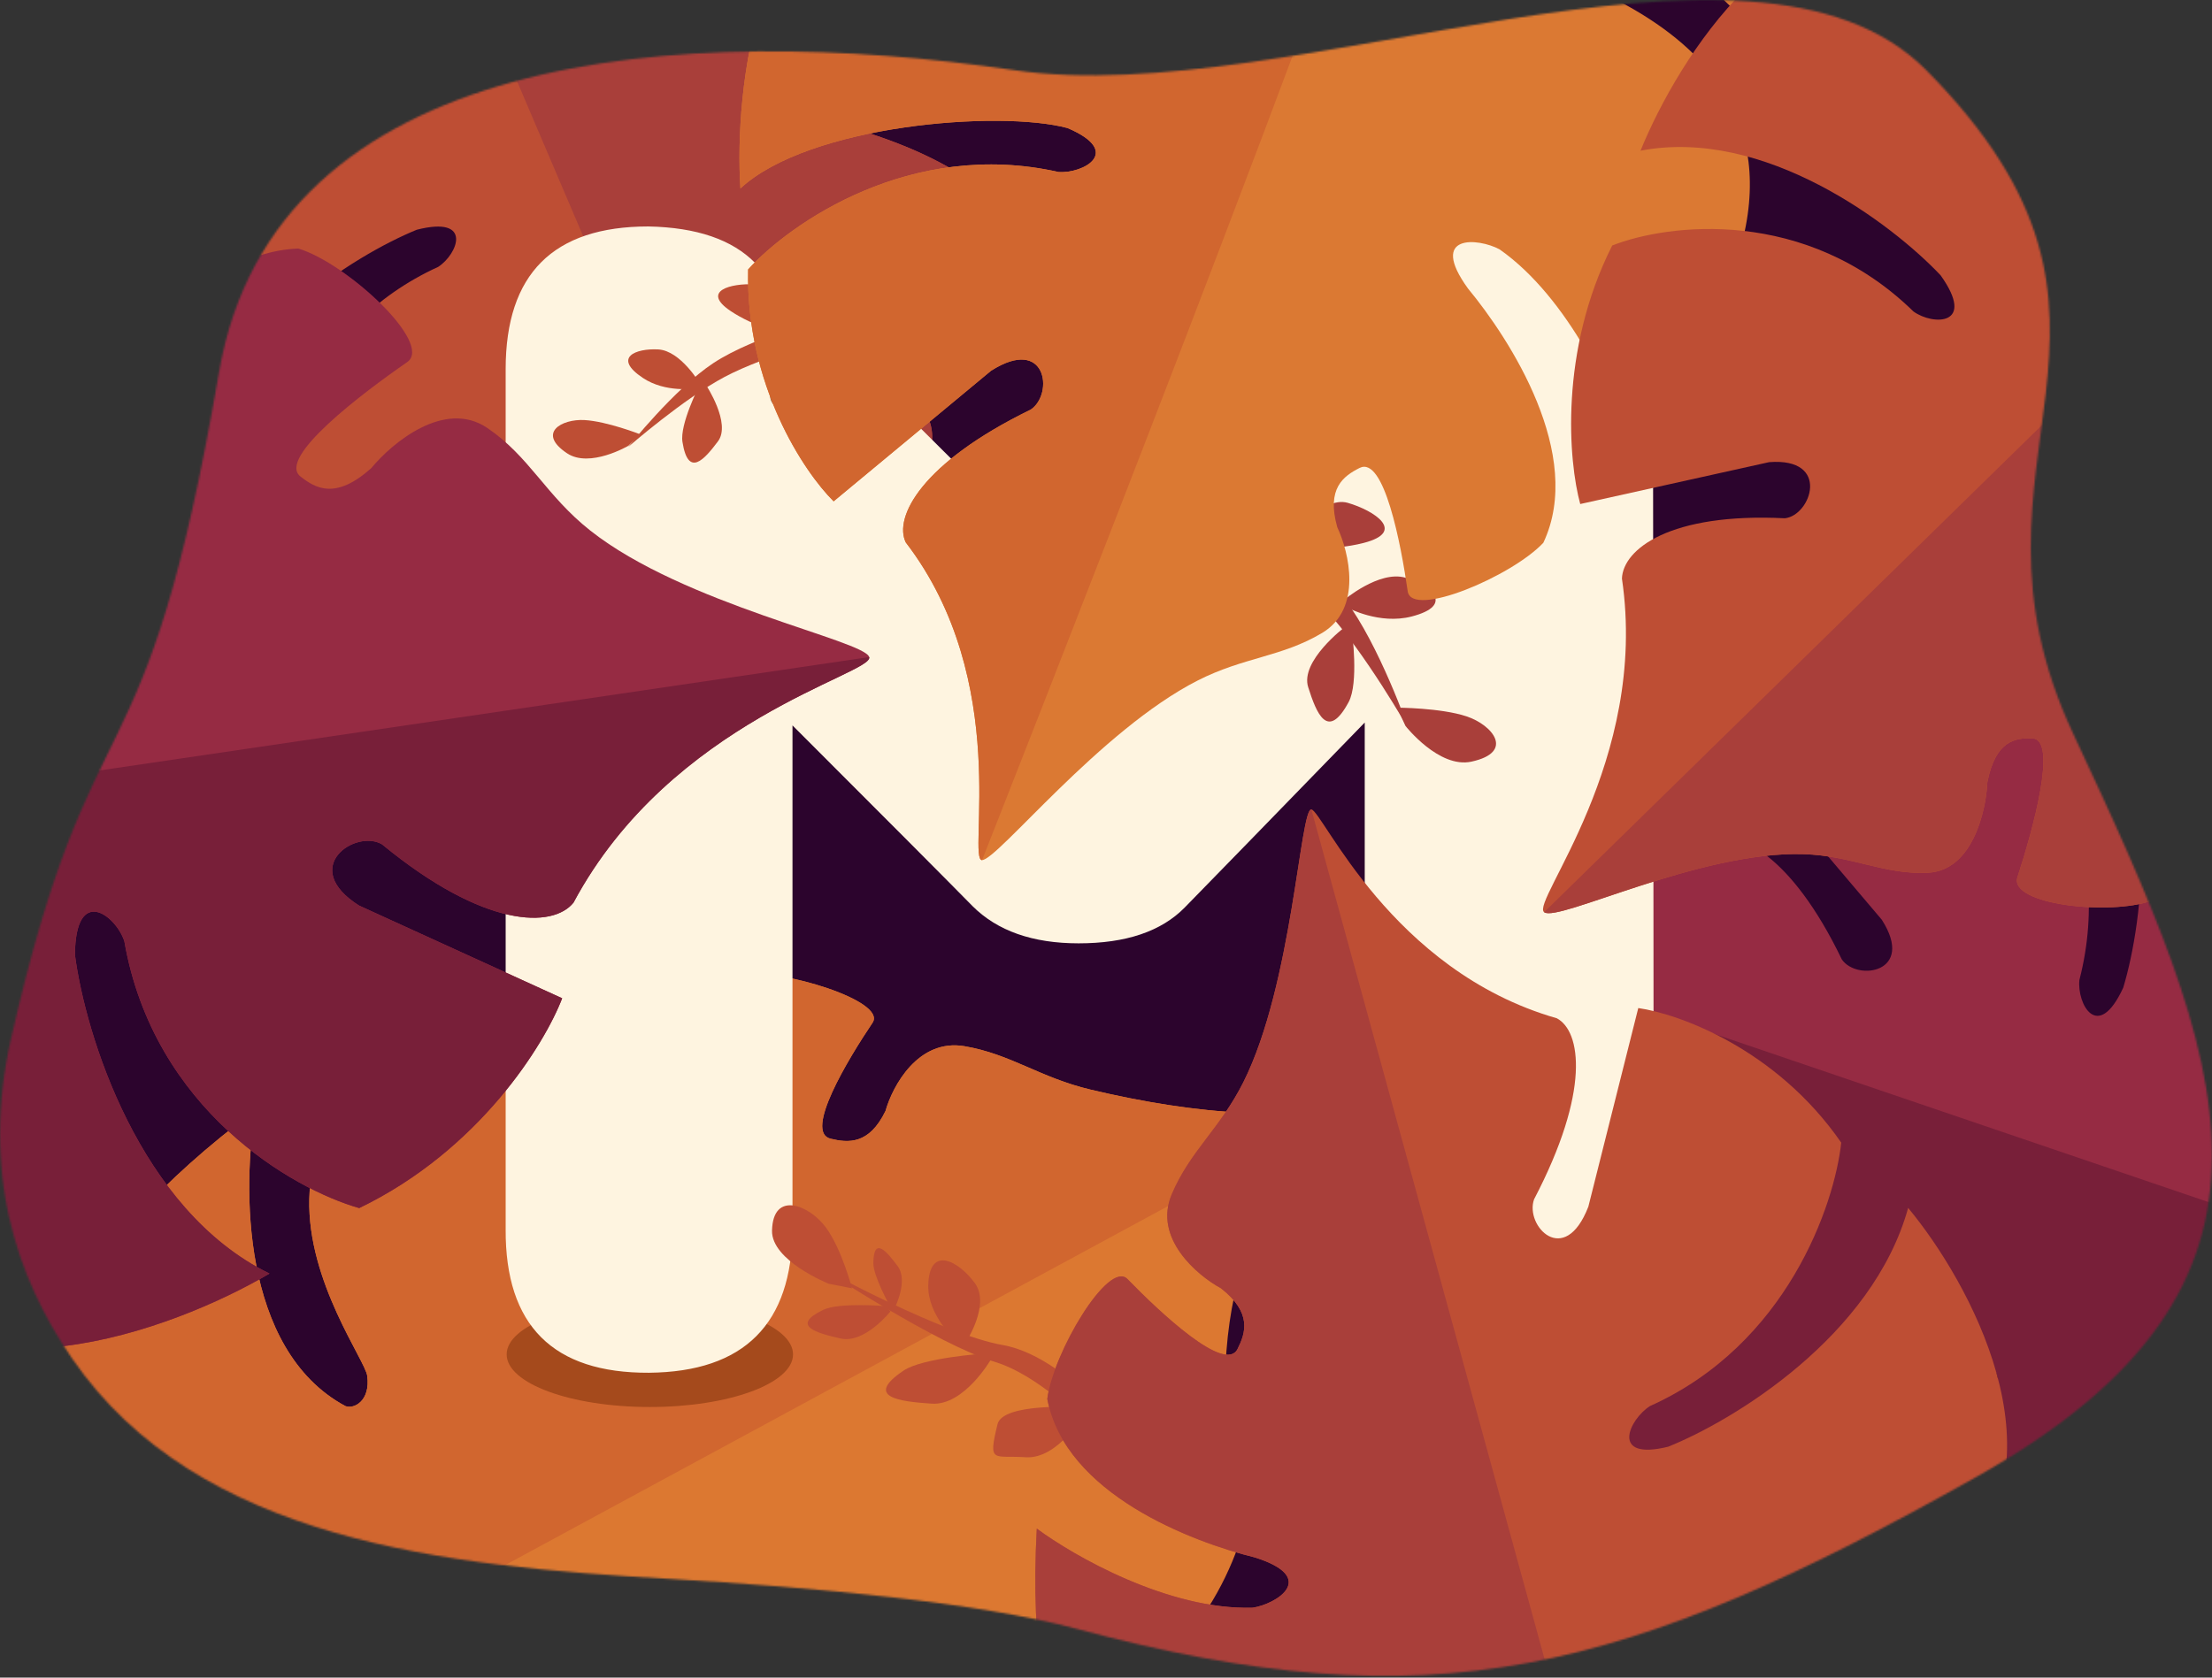 <svg width="1160" height="880" viewBox="0 0 1160 880" fill="none" xmlns="http://www.w3.org/2000/svg">
<rect x="0" y="0" width="1160" height="880" fill="#333333" stroke="none"/>
<mask id="mask0_643_44" style="mask-type:alpha" maskUnits="userSpaceOnUse" x="0" y="0" width="1161" height="880">
<path fill-rule="evenodd" clip-rule="evenodd" d="M531.993 36.812C676.632 58.081 918.481 -55.773 1010.18 36.812C1143.03 170.946 1018.72 238.635 1087.25 384.963C1168.19 557.806 1217.23 673.036 1036.49 774.701C851.657 878.671 750.944 904.473 564.725 854.453C513.243 840.625 428.106 832.704 350.417 828.177C233.974 821.392 104.162 808.727 37.892 712.742C8.349 669.953 -9.962 614.239 5.777 544.94C48.777 355.612 75.733 423 114.882 195.164C143.9 26.289 357.292 11.121 531.993 36.812Z" fill="#E49F36"/>
</mask>
<g mask="url(#mask0_643_44)">
<path d="M-218.208 261.85C-203.832 46.208 -7.059 -37.438 56.478 -48.135L91.134 -37.866H305.492L564.134 -10.269L887.596 -46.209L1191.81 286.88C1201 295.651 1281.66 318.456 1343.27 380.581C1404.88 442.707 1322.09 560.497 1296.42 606.492C1281.66 635.8 1225.05 713.414 1116.72 789.402C1008.38 865.39 976.591 1009.96 948.566 1015.31C866.845 1010.39 646.797 1024.55 548.731 1015.31C450.665 1006.07 394.701 1023.01 361.328 1028.15C368.388 1159.71 251.454 967.563 186.761 971.67C122.069 975.778 -237.463 978.516 -258.642 971.67L-176.492 773.999C-193.179 723.939 -232.584 477.492 -218.208 261.85Z" fill="#2C042D"/>
<path d="M1318.9 685.287C1378.78 695.148 1497.57 687.036 1549.49 681.748L1558.57 659.73C1433.28 683.467 1348.1 674.989 1321.17 667.783C1400.37 591.974 1404.16 522.865 1396.16 497.787C1380.41 447.644 1313.88 416.474 1282.59 407.157C1308 478.106 1276.02 560.014 1256.86 592.1C1236.07 615.67 1228.69 596.884 1230.61 586.425C1257.16 510.004 1260.87 449.781 1259.4 429.222C1248.47 353.155 1143.8 343.236 1092.83 347.785C1134.73 399.958 1124.03 483.082 1113.44 518.122C1100.04 547.146 1089.11 526.481 1090.47 514.031C1109.96 438.445 1067.27 377.971 1043.49 357.183C982.876 357.467 936.131 388.504 920.335 403.988L986.839 482.453C1004.7 510.325 973.759 514.881 965.862 503.242C939.275 448.013 911.04 434.81 897.73 441.337C823.102 497.729 755.449 495.135 729.556 484.63C764.422 500.137 803.878 560.317 821.031 592.067C826.219 604.113 832.204 634.675 844.381 654.951C856.558 675.227 886.39 667.529 899.784 661.147C920.398 655.03 926.542 663.632 930.61 671.697C936.841 684.053 889.831 693.89 865.087 697.956C850.564 700.342 871.527 750.933 888.733 766.454C934.392 786.374 996.243 746.615 1023.52 724.501C1053.13 703.358 1049.94 729.113 1043.69 740.049C1017.02 776.274 963.065 800.675 939.422 808.347C1132.41 958.997 1179.68 772.608 1192.2 759.599C1202.21 749.191 1211.62 752.436 1212.99 756.851C1223.43 816.545 1150.06 875.331 1112.33 897.696C1374.09 938.171 1359.11 772.954 1318.9 685.287Z" fill="#962B43"/>
<path d="M1112.33 897.696C1374.09 938.171 1359.11 772.954 1318.9 685.287L729.556 484.63C764.422 500.137 803.878 560.317 821.031 592.067C826.219 604.113 832.203 634.675 844.381 654.951C856.558 675.227 886.39 667.53 899.783 661.147C920.398 655.03 926.542 663.632 930.609 671.697C936.841 684.053 859.172 707.213 834.428 711.278C819.905 713.664 840.868 764.255 858.074 779.776C903.733 799.696 996.243 746.615 1023.52 724.501C1053.13 703.358 1049.94 729.113 1043.69 740.049C1017.02 776.274 963.065 800.675 939.422 808.347C1132.41 958.997 1179.68 772.608 1192.2 759.599C1202.21 749.192 1211.62 752.436 1212.99 756.851C1223.43 816.545 1150.06 875.331 1112.33 897.696Z" fill="#781F39"/>
<path d="M20.006 1013.27C49.929 974.604 121.615 888.586 168.977 853.812C71.92 827.321 -70.958 735.925 133.98 582.271C127.14 621.765 126.165 707.96 181.096 737.555C185.554 739.335 194.362 734.911 192.574 721.683C190.339 705.147 71.405 558.266 319.758 519.288C310.368 540.133 294.489 591.94 306.093 632.412C310.783 643.401 329.417 661.417 331.888 628.219C332.046 596.011 340.759 529.371 386.86 510.479C410.685 508.289 465.218 525.105 457.577 536.479C444.558 555.856 421.525 593.972 435.577 597.321C444.748 599.507 455.718 600.606 464.367 582.783C468.047 569.722 481.491 544.64 505.833 548.804C530.175 552.969 545.311 565.248 571.835 571.553C627.599 584.81 683.12 589.481 718.561 575.237C693.055 586.436 646.422 630.987 642.688 716.571C639.179 729.665 633.805 745.89 571.835 730.057C557.264 728.285 540.562 752.19 574.76 757.151L657.874 754.962C659.939 775.258 654.15 826.231 614.47 867.749C582.075 871.184 533.213 905.664 485.194 845.88C455.299 883.441 482.752 1010.04 414.31 970.715C396.793 959.07 350.747 919.503 306.702 854.393C299.545 846.651 279.562 840.13 284.854 868.804C298.066 901.61 342.954 973.8 416.808 1000.1C388.704 1015.71 319.809 1041.92 269.064 1021.83C243.606 1011.86 190.467 966.766 181.58 866.12C158.046 880.058 95.133 932.948 31.755 1033L20.006 1013.27Z" fill="#DC7831"/>
<path d="M168.977 853.812C121.615 888.586 49.929 974.604 20.006 1013.27L31.755 1033C95.133 932.948 158.046 880.058 181.58 866.12L718.561 575.237C683.12 589.481 627.599 584.81 571.835 571.553C545.311 565.248 530.175 552.969 505.833 548.804C481.491 544.64 468.047 569.722 464.367 582.783C455.718 600.606 444.748 599.507 435.577 597.321C421.525 593.972 444.558 555.856 457.577 536.479C465.218 525.105 410.685 508.289 386.86 510.479C340.759 529.371 332.046 596.011 331.888 628.219C329.417 661.417 310.783 643.401 306.093 632.412C294.489 591.94 310.368 540.133 319.758 519.288C71.405 558.266 190.339 705.147 192.574 721.683C194.362 734.911 185.554 739.335 181.096 737.555C126.165 707.96 127.14 621.765 133.98 582.271C-70.958 735.925 71.92 827.321 168.977 853.812Z" fill="#D1662F"/>
<path d="M215.06 -132.346C185.174 -182.593 105.316 -265.59 69.122 -300.807L47.123 -294.241C142.621 -215.871 189.265 -147.733 200.651 -123.46C95.108 -136.322 41.405 -97.44 27.747 -76.392C0.289 -34.484 18.477 33.537 31.003 62.309C67.917 0.705 148.643 -25.048 184.392 -30.224C214.821 -29.066 205.451 -12.274 196.488 -7.384C123.213 19.076 76.168 52.665 61.805 66.152C12.092 120.133 69.774 203.554 104.829 238.517C117.548 176.042 185.955 133.815 218.568 120.511C248.456 112.913 239.901 133.472 229.808 139.977C161.538 171.154 143.143 239.219 142.478 269.355C180.361 314.028 232.471 329.887 253.791 332.233L270.752 235.695C280.359 205.668 302.973 225.809 299.234 238.673C274.727 291.662 282.466 320.517 295.588 326.426C383.864 347.619 405.025 330.057 413.313 355.552C403.164 320.401 442.309 324.084 455.236 292.239C460.961 281.134 479.946 258.269 487.441 237.028C494.936 215.787 470.677 198.359 457.611 192.301C440.255 180.739 442.827 171.004 446.29 163.13C451.597 151.065 488.123 179.911 506.521 195.765C517.32 205.07 541.876 159.04 542.713 136.947C529.135 91.149 461.157 69.375 427.774 62.533C393.665 53.383 414.782 40.207 426.791 38.233C470.279 36.112 512.934 49.445 533.328 62.309C525.307 -171.354 366.458 -82.024 349.017 -83.433C335.064 -84.561 331.624 -93.481 334.052 -97.159C371.914 -140.892 461.182 -122.079 501.25 -107.652C368.631 -325.737 255.199 -214.983 215.06 -132.346Z" fill="#BE4E34"/>
<path d="M215.06 -132.346C185.174 -182.593 105.316 -265.59 69.122 -300.807L47.123 -294.241C142.621 -215.871 189.265 -147.733 200.651 -123.46C291.104 90.622 413.313 374.805 413.313 374.805C403.164 339.655 442.309 324.084 455.236 292.239C460.961 281.134 479.946 258.269 487.441 237.028C494.936 215.787 470.677 198.359 457.611 192.301C440.255 180.739 442.827 171.004 446.29 163.13C451.597 151.065 488.123 179.911 506.521 195.765C517.32 205.07 541.876 159.04 542.713 136.947C529.135 91.149 461.157 69.375 427.774 62.533C393.665 53.383 414.782 40.207 426.791 38.233C470.279 36.112 522.319 39.763 542.713 52.627C534.692 -181.036 366.458 -82.024 349.017 -83.433C335.064 -84.561 331.624 -93.481 334.052 -97.159C371.914 -140.892 461.182 -122.079 501.25 -107.652C368.631 -325.737 255.199 -214.983 215.06 -132.346Z" fill="#A93F3A"/>
<ellipse cx="340.791" cy="710.462" rx="75.09" ry="27.597" fill="#A54A1C"/>
<path d="M340.009 118.786C365.329 119.288 384.006 125.68 396.04 137.965C408.074 150.249 464.857 206.907 566.39 307.939C666.67 207.659 723.077 151.126 735.612 138.341C748.147 125.304 766.824 118.786 791.644 118.786C841.533 119.037 866.603 143.981 866.854 193.62L867.23 644.879C867.23 694.768 841.909 720.089 791.268 720.841C741.629 720.59 716.434 695.269 715.682 644.879V379.012C665.291 430.907 633.828 463.247 621.293 476.033C609.009 488.568 590.457 494.835 565.638 494.835C541.571 494.835 523.019 488.317 509.983 475.281C497.197 462.244 465.734 430.656 415.594 380.516V644.879C415.344 694.517 390.274 719.587 340.385 720.089C289.994 720.339 264.924 695.269 265.175 644.879V193.62C265.175 143.731 290.119 118.786 340.009 118.786Z" fill="#FEF4E0"/>
<path d="M537.923 764.411C554.914 765.554 568.971 741.173 568.971 741.173L565.235 738.155C565.235 738.155 525.854 735.756 523.107 747.075C518.023 768.022 520.932 763.269 537.923 764.411Z" fill="#BE4E34"/>
<path d="M590.439 706.125C598.836 717.6 575.976 737.605 575.976 737.605L570.873 736.231C570.873 736.231 563.496 718.775 563.884 702.903C564.406 681.554 582.041 694.651 590.439 706.125Z" fill="#83563C"/>
<path d="M511.2 673.034C519.598 684.508 506.307 704.343 506.307 704.343L501.204 702.969C501.204 702.969 486.4 690.065 486.788 674.193C487.31 652.844 502.803 661.56 511.2 673.034Z" fill="#BE4E34"/>
<path d="M433.093 643.847C441.49 655.322 446.79 675.788 446.79 675.788L434.661 673.425C434.661 673.425 404.47 661.37 404.858 645.498C405.38 624.149 424.695 632.373 433.093 643.847Z" fill="#BE4E34"/>
<path d="M488.633 736.305C505.624 737.447 519.681 713.067 519.681 713.067L515.945 710.049C515.945 710.049 483.889 712.191 473.817 718.969C453.04 732.95 471.642 735.163 488.633 736.305Z" fill="#BE4E34"/>
<path d="M470.73 664.144C476.478 671.831 469.254 685.954 469.254 685.954L466.681 685.112C466.681 685.112 457.868 669.291 457.987 662.449C458.232 648.334 464.981 656.456 470.73 664.144Z" fill="#BE4E34"/>
<path d="M440.808 702.116C453.468 704.973 466.969 687.904 466.969 687.904L464.516 685.153C464.516 685.153 440.116 683.059 431.721 687.086C414.401 695.391 428.147 699.258 440.808 702.116Z" fill="#BE4E34"/>
<path d="M521.488 714.312C554.652 724.291 592.283 771.337 592.283 771.337L603.64 769.005C603.64 769.005 563.786 712.128 525.74 705.528C495.067 700.207 431.006 665.362 431.006 665.362C431.006 665.362 491.629 705.327 521.488 714.312Z" fill="#BE4E34"/>
<path d="M638.853 318.947C634.503 305.266 657.924 287.519 657.924 287.519L661.832 289.825C661.832 289.825 671.651 321.597 660.081 326.729C638.669 336.227 643.204 332.628 638.853 318.947Z" fill="#DC7831"/>
<path d="M706.804 263.774C693.014 259.782 675.884 283.657 675.884 283.657L678.291 287.505C678.291 287.505 698.275 289.139 715.137 284.792C737.819 278.943 720.594 267.767 706.804 263.774Z" fill="#A93F3A"/>
<path d="M736.967 303.033C723.177 299.041 704.464 315.004 704.464 315.004L706.872 318.851C706.872 318.851 723.368 327.749 740.231 323.401C762.912 317.553 750.757 307.026 736.967 303.033Z" fill="#A93F3A"/>
<path d="M769.09 375.779C755.465 371.257 732.636 371.213 732.636 371.213L737.028 380.763C737.028 380.763 754.601 403.223 771.618 399.53C794.509 394.562 782.716 380.301 769.09 375.779Z" fill="#A93F3A"/>
<path d="M686.031 360.468C681.68 346.786 705.101 329.039 705.101 329.039L709.01 331.345C709.01 331.345 712.632 358.248 707.258 368.25C696.171 388.883 690.381 374.149 686.031 360.468Z" fill="#A93F3A"/>
<path d="M695.524 320.241C674.714 297.769 634.454 271.035 634.454 271.035L643.096 260.853C643.096 260.853 685.883 288.899 705.288 314.409C723.263 338.039 738.791 382.653 738.791 382.653C738.791 382.653 715.676 342 695.524 320.241Z" fill="#A93F3A"/>
<path d="M424.446 212.076C431.545 202.626 418.167 182.469 418.167 182.469L414.503 183.199C414.503 183.199 398.237 205.222 405.835 212.355C419.893 225.555 417.347 221.526 424.446 212.076Z" fill="#83563C"/>
<path d="M395.462 149.166C407.264 149.811 414.088 173.021 414.088 173.021L411.172 175.357C411.172 175.357 395.197 171.196 383.274 163.235C367.236 152.526 383.66 148.521 395.462 149.166Z" fill="#BE4E34"/>
<path d="M345.186 183.294C356.988 183.939 367.192 201.43 367.192 201.43L364.275 203.766C364.275 203.766 349.037 206.197 337.114 198.236C321.076 187.527 333.384 182.649 345.186 183.294Z" fill="#BE4E34"/>
<path d="M306.469 220.342C318.271 220.987 335.773 227.837 335.773 227.837L329.529 233.829C329.529 233.829 309.293 245.736 297.37 237.774C281.333 227.065 294.667 219.697 306.469 220.342Z" fill="#BE4E34"/>
<path d="M376.499 231.524C383.598 222.074 370.219 201.917 370.219 201.917L366.555 202.647C366.555 202.647 356.428 222.57 357.887 231.803C360.896 250.851 369.4 240.974 376.499 231.524Z" fill="#BE4E34"/>
<path d="M380.053 197.681C402.333 185.873 440.886 176.038 440.886 176.038L436.937 165.776C436.937 165.776 396.063 175.944 374.05 190.496C353.659 203.975 329.467 234.427 329.467 234.427C329.467 234.427 358.479 209.115 380.053 197.681Z" fill="#BE4E34"/>
<path d="M737.451 -142.387C749.22 -202.406 744.084 -320.738 740.045 -372.401L717.631 -380.866C738.671 -256.482 727.642 -171.243 719.498 -144.171C643.619 -221.158 572.597 -223.079 546.57 -214.417C494.538 -197.335 460.66 -130.105 450.225 -98.626C523.931 -125.907 607.364 -96.208 639.867 -77.948C663.563 -57.843 644.03 -49.972 633.317 -51.604C555.385 -76.033 496.192 -79.966 474.993 -77.948C396.411 -64.976 384.979 48.097 388.283 98.836C424.223 65.463 524.076 57.555 559.853 67.176C589.361 79.759 567.797 91.233 555.021 90.214C477.756 72.805 414.364 117.041 392.326 141.335C390.978 201.816 421.657 247.626 437.165 262.97L519.719 194.481C548.887 175.905 552.739 206.657 540.547 214.853C482.987 242.879 468.635 271.413 474.993 284.519C531.012 357.468 506.941 451.174 515 451.176C523.059 451.179 576.841 383.062 628.046 356.983C652.395 344.582 672.199 344.681 693.396 331.981C714.593 319.28 707.478 289.718 701.271 276.524C695.533 256.118 704.552 249.753 712.963 245.476C725.848 238.923 734.701 285.571 738.216 310.154C740.278 324.583 792.912 302.294 809.351 284.704C831.088 238.6 791.842 177.951 769.821 151.326C748.861 122.352 775.281 124.84 786.367 130.781C822.928 156.417 846.581 209.599 853.838 232.986C1014.1 36.323 823.555 -5.815 810.504 -17.951C800.064 -27.659 803.657 -37.138 808.238 -38.626C869.957 -50.656 928.473 20.967 950.47 58.02C999.206 -204.304 828.764 -184.886 737.451 -142.387Z" fill="#DB7933"/>
<path d="M737.451 -142.387C749.22 -202.405 744.084 -320.737 740.045 -372.401L717.631 -380.865C738.671 -256.482 727.642 -171.242 719.498 -144.171C643.619 -221.157 572.597 -223.079 546.57 -214.416C494.539 -197.335 460.66 -130.105 450.225 -98.625C523.931 -125.906 607.364 -96.207 639.867 -77.948C663.563 -57.843 644.03 -49.971 633.317 -51.603C555.385 -76.032 496.192 -79.966 474.993 -77.948C396.411 -64.975 384.98 48.098 388.283 98.837C424.223 65.463 524.077 57.556 559.853 67.176C589.361 79.76 567.797 91.233 555.021 90.214C477.757 72.805 414.364 117.041 392.326 141.336C390.979 201.817 421.658 247.626 437.165 262.971L519.719 194.481C548.887 175.906 552.739 206.657 540.547 214.853C482.987 242.879 468.635 271.414 474.993 284.52C531.012 357.468 506.941 451.174 515 451.177C515 451.177 725.682 -82.368 737.451 -142.387Z" fill="#D1662F"/>
<path d="M1258.43 39.36C1294.88 -10.457 1343.19 -122.974 1362.79 -173.005L1347.92 -192.179C1310.14 -66.014 1263.09 7.604 1244.29 28.643C1215.43 -81.164 1157.24 -118.788 1131.76 -123.875C1080.92 -134.263 1022.89 -88.904 1000.22 -64.927C1073.61 -53.077 1129.77 16.614 1148.68 49.979C1159.44 80.613 1139.7 78.068 1131.53 71.146C1077.6 9.127 1027.08 -24.022 1008.56 -32.844C937.477 -60.447 880.107 30.253 860.307 79.054C925.091 66.567 992.215 117.426 1017.68 144.416C1036.62 170.996 1013.59 170.773 1003.43 163.379C946.935 108.218 874.584 117.323 845.47 128.77C817.476 184.275 822.623 242.311 828.696 264.391L927.751 242.425C960.251 239.888 949.789 270.399 936.012 271.861C875.712 268.85 851.103 288.115 850.565 303.498C864.717 399.533 802.537 473.098 809.768 478.504C816.999 483.91 891.256 446.424 945.592 448.047C971.415 448.819 987.761 458.9 1011.02 457.798C1034.29 456.696 1041.51 425.643 1042.21 410.255C1046.51 388.403 1056.83 387.042 1065.73 387.312C1079.35 387.727 1065.98 435.528 1057.98 460.138C1053.28 474.583 1106.94 480.438 1128.42 472.393C1166.97 440.532 1161.3 364.388 1154.82 328.542C1150.28 291.05 1171.13 306.693 1177.71 317.806C1196.71 360.07 1192.74 421.41 1188.38 446.797C1408.98 344.978 1269.32 209.679 1263.86 191.821C1259.49 177.534 1266.69 170.541 1271.16 171.47C1327.81 191.439 1344.63 287.502 1346.45 333.023C1503.52 113.928 1353.21 45.958 1258.43 39.36Z" fill="#BE4E34"/>
<path d="M1346.45 333.023C1503.52 113.928 1353.21 45.958 1258.43 39.36L809.768 478.504C816.999 483.91 891.256 446.424 945.592 448.047C971.415 448.819 987.761 458.9 1011.02 457.798C1034.29 456.696 1041.51 425.643 1042.21 410.255C1046.51 388.403 1056.83 387.042 1065.73 387.312C1079.35 387.727 1065.98 435.528 1057.98 460.138C1053.28 474.583 1106.94 480.438 1128.42 472.393C1166.97 440.532 1161.3 364.388 1154.82 328.542C1150.28 291.05 1171.13 306.693 1177.71 317.806C1196.71 360.07 1192.74 421.41 1188.38 446.797C1408.98 344.978 1269.32 209.679 1263.86 191.821C1259.49 177.534 1266.69 170.541 1271.16 171.47C1327.81 191.44 1344.63 287.502 1346.45 333.023Z" fill="#A93F3A"/>
<path d="M-254.179 429.065C-321.337 448.6 -441.501 516.187 -493.188 547.539L-492.257 574.991C-372.707 487.9 -279.784 454.324 -248.266 448.423C-295.102 566.81 -266.402 640.683 -246.197 662.821C-206.048 707.204 -121.878 706.553 -84.812 700.68C-144.874 639.434 -150.209 538.2 -145.369 495.239C-134.815 460.341 -118.234 476.235 -115.293 488.085C-106.884 580.899 -82.287 645.472 -71.04 666.156C-23.669 739.941 90.269 698.168 141.317 668.058C72.921 634.575 44.805 542.666 39.296 500.897C39.56 463.997 60.744 480.077 65.211 493.721C80.591 582.154 153.733 623.891 188.381 633.705C251.515 603.236 285.636 547.637 294.805 523.647L188.301 475.025C156.486 454.885 186.626 434.738 200.371 442.929C254.227 487.22 289.939 486.916 300.747 473.491C351.988 377.604 458.258 353.53 455.823 344.68C453.405 335.895 358.771 317.206 309.559 278.314C286.167 259.827 277.758 239.496 255.464 224.439C233.17 209.382 205.67 232.25 194.706 245.566C176.08 262.199 165.601 256.298 157.544 249.923C145.198 240.155 189.618 206.506 213.524 189.954C227.555 180.239 181.761 137.98 156.465 130.38C99.391 132.361 53.624 204.563 35.602 241.176C14.693 277.937 5.85 249.523 7.204 235.021C17.921 184.013 62.703 131.739 83.755 111.978C-188.889 51.135 -150.136 268.808 -157.048 288.587C-162.577 304.41 -173.934 305.716 -177.452 301.8C-216.561 244.819 -167.771 147.069 -138.954 104.989C-431.316 193.142 -337.588 357.77 -254.179 429.065Z" fill="#962B43"/>
<path d="M300.747 473.492C351.988 377.605 458.258 353.531 455.822 344.68L-248.267 448.423C-295.103 566.811 -266.402 640.684 -246.197 662.822C-206.048 707.205 -121.879 706.554 -84.812 700.681C-144.875 639.434 -150.21 538.201 -145.369 495.24C-134.815 460.342 -118.234 476.236 -115.293 488.085C-106.884 580.9 -82.288 645.472 -71.04 666.157C-23.67 739.941 90.269 698.168 141.317 668.059C72.921 634.575 44.804 542.666 39.296 500.897C39.56 463.998 60.744 480.078 65.21 493.722C80.59 582.154 153.732 623.892 188.381 633.706C251.514 603.236 285.636 547.638 294.805 523.647L188.301 475.026C156.486 454.886 186.626 434.738 200.37 442.93C254.227 487.221 289.939 486.917 300.747 473.492Z" fill="#781F39"/>
<path d="M854.596 1032.84C880.039 1087.93 952.838 1179.61 986.057 1218.56L1008.87 1211.94C919.858 1124.92 879.183 1050.08 869.972 1023.53C975.277 1039.82 1033.12 998.912 1048.88 976.42C1080.53 931.643 1068.56 857.563 1058.62 826.12C1015.58 892.018 931.698 918.107 895.134 922.914C864.535 920.979 875.568 903.001 885.073 897.905C961.505 870.885 1012.14 835.556 1027.9 821.269C1083.14 763.913 1032.76 672.27 1000.66 633.618C981.961 701.001 908.961 745.208 874.798 758.888C843.922 766.45 854.486 744.374 865.283 737.553C937.107 705.311 962.063 632.001 965.563 599.376C931.527 550.144 880.427 531.801 859.131 528.784L832.95 632.966C820.435 665.274 799.505 642.954 804.486 629.104C834.194 572.259 829.092 540.834 816.405 534.14C729.308 509.213 693.588 425.207 687.697 424.61C681.805 424.012 677.831 516.134 652.081 567.599C639.835 592.072 623.953 603.84 614.395 626.678C604.837 649.517 627.682 668.935 640.3 675.789C656.73 688.7 653.22 699.186 648.985 707.638C642.497 720.586 608.344 688.527 591.266 670.944C581.241 660.624 552.138 709.93 549.219 733.841C558.621 783.748 625.179 808.851 658.227 817.008C691.789 827.68 669.241 841.48 656.937 843.349C612.85 844.675 563.081 816.229 543.708 801.841C529.863 1055.1 706.532 974.949 724.001 976.865C737.977 978.398 740.61 988.136 737.815 992.065C695.499 1038.59 607.177 1016.21 568.095 999.694C681.456 1238.87 806.329 1121.44 854.596 1032.84Z" fill="#BE4E34"/>
<path d="M568.095 999.693C681.456 1238.87 762.447 1166.77 854.596 1032.84L687.696 424.609C681.804 424.012 677.831 516.134 652.081 567.598C639.835 592.072 623.953 603.839 614.395 626.678C604.837 649.517 627.682 668.935 640.3 675.789C656.73 688.699 653.22 699.185 648.985 707.637C642.497 720.586 608.344 688.526 591.265 670.944C581.241 660.623 552.137 709.929 549.218 733.84C558.621 783.748 625.179 808.851 658.226 817.008C691.789 827.68 669.241 841.479 656.936 843.348C612.85 844.674 563.081 816.228 543.708 801.84C529.862 1055.1 706.532 974.948 724.001 976.864C737.977 978.397 740.61 988.135 737.814 992.065C695.498 1038.59 607.177 1016.21 568.095 999.693Z" fill="#A93F3A"/>
</g>
</svg>
